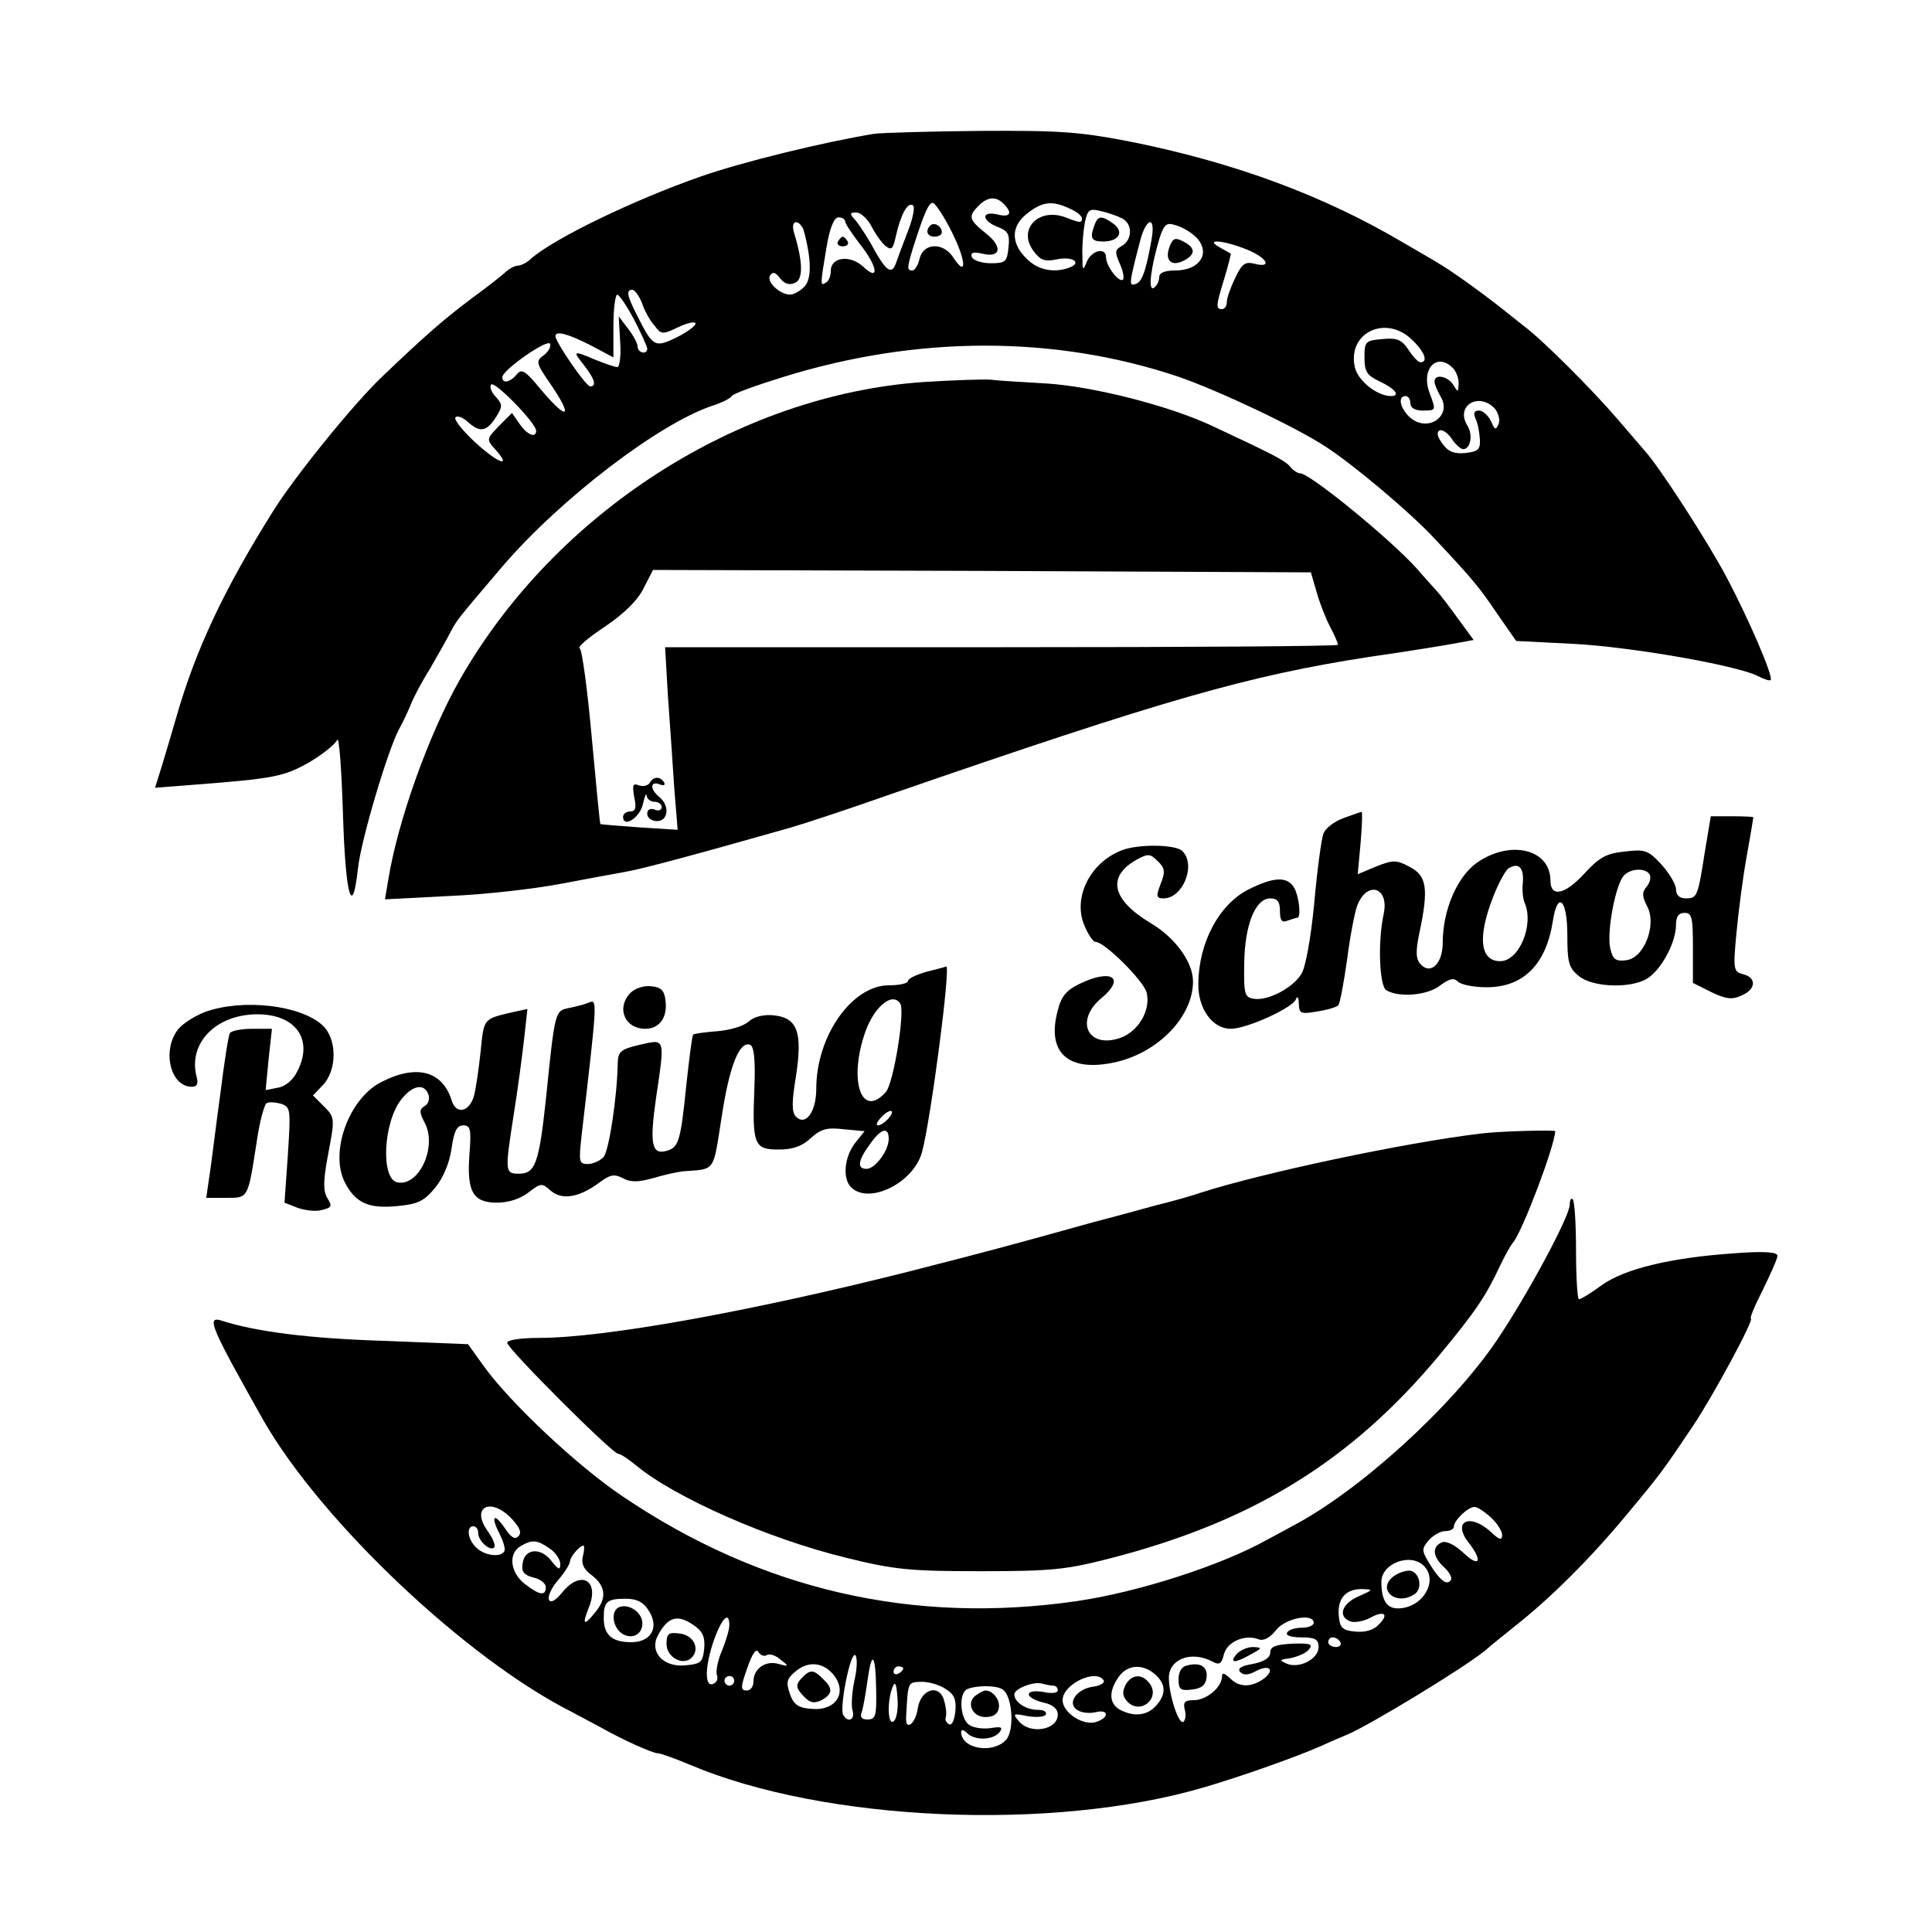 <?xml version="1.0" standalone="no"?>
<!DOCTYPE svg PUBLIC "-//W3C//DTD SVG 20010904//EN"
 "http://www.w3.org/TR/2001/REC-SVG-20010904/DTD/svg10.dtd">
<svg version="1.0" xmlns="http://www.w3.org/2000/svg"
 width="400pt" height="400pt" viewBox="0 0 400 400"
 preserveAspectRatio="xMidYMid meet">

<g transform="translate(0,400) scale(0.1,-0.1)"
fill="#000000" stroke="none">
<path d="M1810 3723 c-104 -17 -272 -58 -358 -88 -138 -48 -306 -129 -353
-171 -8 -8 -21 -14 -27 -14 -6 0 -17 -6 -24 -12 -7 -7 -40 -33 -73 -57 -56
-42 -94 -75 -184 -161 -59 -56 -182 -208 -226 -279 -101 -161 -160 -286 -200
-426 -8 -27 -21 -72 -29 -98 l-15 -48 77 6 c169 13 189 17 241 46 29 17 55 38
59 47 4 9 9 -58 12 -151 5 -169 19 -223 31 -116 6 59 62 246 85 289 8 14 18
36 24 50 5 14 23 48 40 75 16 28 35 61 42 75 15 28 12 24 108 137 120 140 324
296 435 333 19 6 37 15 40 20 3 5 50 22 105 39 279 87 564 87 820 1 81 -28
241 -103 305 -145 57 -37 175 -136 225 -190 78 -83 93 -101 130 -156 l39 -56
118 -6 c119 -6 342 -45 383 -67 12 -6 23 -10 26 -8 6 7 -46 128 -93 216 -39
73 -137 225 -168 259 -5 6 -30 35 -55 64 -53 62 -157 166 -195 194 -14 11 -40
32 -58 46 -36 28 -93 69 -119 84 -9 6 -43 25 -75 44 -163 96 -344 163 -554
206 -112 22 -149 25 -320 24 -107 -1 -205 -4 -219 -6z m268 -145 c19 -19 14
-29 -13 -22 -34 8 -33 -13 1 -26 21 -8 25 -15 22 -42 -3 -30 -6 -33 -37 -33
-19 0 -36 6 -39 13 -3 9 3 11 21 7 39 -10 44 14 8 42 -35 28 -37 35 -15 57 19
19 36 20 52 4z m-198 -56 c-10 -26 -21 -55 -24 -64 -9 -28 -20 -21 -46 25 -12
23 -30 50 -38 60 -14 15 -13 17 1 17 9 0 23 -13 31 -28 8 -16 21 -34 29 -41
13 -10 16 -7 22 21 10 44 24 70 35 63 5 -3 0 -27 -10 -53z m91 -3 c30 -60 31
-96 2 -51 -21 31 -61 29 -69 -3 -3 -14 -10 -25 -15 -25 -12 0 -11 6 2 49 23
72 32 91 40 91 5 0 23 -27 40 -61z m244 49 c14 -6 25 -15 25 -20 0 -10 -3 -10
-34 2 -56 21 -100 -25 -66 -70 14 -19 23 -22 48 -17 33 7 53 -7 26 -17 -32
-12 -66 -5 -89 19 -33 32 -32 68 3 94 31 24 51 26 87 9z m108 -20 c22 -11 22
-44 0 -57 -15 -8 -15 -13 -5 -36 7 -15 10 -30 7 -34 -8 -7 -35 28 -35 46 0 22
-30 15 -40 -9 -8 -20 -9 -19 -9 13 -1 20 2 51 5 68 6 27 9 30 33 24 14 -3 34
-10 44 -15z m-573 -7 c0 -4 14 -25 30 -46 37 -46 42 -80 7 -47 -27 25 -67 20
-67 -9 0 -10 -4 -21 -10 -24 -12 -8 -12 -6 1 72 7 42 16 63 25 63 8 0 14 -4
14 -9z m-86 -18 c16 -59 17 -101 1 -117 -9 -9 -22 -16 -29 -16 -21 0 -49 26
-42 39 6 9 11 8 21 -5 8 -11 19 -15 30 -10 18 6 18 42 -1 104 -4 13 -2 22 4
22 6 0 13 -8 16 -17z m720 -20 c-12 -67 -20 -87 -33 -91 -14 -5 -14 0 10 91 5
20 14 37 20 37 6 0 7 -14 3 -37z m89 9 c36 -32 14 -72 -40 -72 -22 0 -33 -5
-33 -14 0 -8 -5 -18 -11 -22 -13 -8 -6 44 12 104 9 27 14 32 32 26 12 -3 30
-13 40 -22z m107 -28 c43 -17 56 -40 17 -30 -20 5 -26 -1 -40 -30 -9 -19 -17
-41 -17 -49 0 -8 -4 -15 -10 -15 -13 0 -13 6 5 64 8 27 14 50 13 51 -2 1 -12
7 -23 13 -32 18 7 15 55 -4z m-1251 -111 c5 -16 17 -37 26 -47 14 -19 17 -19
50 -3 19 9 35 12 35 7 0 -5 -18 -18 -40 -29 -44 -21 -48 -20 -81 46 -21 41
-23 53 -10 53 5 0 14 -12 20 -27z m-16 -35 c15 -29 27 -56 27 -60 0 -13 -20
-9 -20 5 0 6 -9 23 -20 37 l-19 25 3 -53 c2 -28 -1 -52 -6 -52 -5 0 -25 7 -45
15 -47 20 -48 19 -24 -11 22 -28 27 -44 13 -44 -9 0 -72 92 -72 104 0 12 26 5
73 -19 l47 -25 0 65 c0 36 4 65 8 65 4 0 20 -24 35 -52z m1612 -43 c25 -24 32
-45 16 -45 -5 0 -16 12 -25 26 -14 21 -24 25 -54 22 -35 -3 -37 -5 -37 -38 0
-30 5 -37 32 -50 32 -15 43 -30 23 -30 -29 0 -69 32 -75 60 -16 72 66 110 120
55z m-1800 -31 c-16 -12 -15 -16 14 -58 50 -73 36 -79 -22 -9 -30 36 -37 40
-47 28 -14 -17 -30 -20 -30 -6 0 15 95 81 99 69 2 -6 -4 -17 -14 -24z m1883
-26 c7 -7 12 -21 12 -32 -1 -19 -1 -19 -11 -3 -11 18 -39 24 -39 7 0 -6 6 -19
12 -30 26 -41 -26 -77 -63 -44 -20 18 -26 44 -9 44 6 0 10 -7 10 -15 0 -9 9
-15 25 -15 29 0 28 0 15 36 -19 49 14 86 48 52z m-1898 -130 c0 -16 -19 -8
-34 14 l-16 23 -27 -27 c-26 -27 -26 -28 -8 -48 36 -40 7 -30 -41 14 -27 25
-45 48 -41 52 4 4 15 0 25 -9 25 -23 39 -21 58 8 15 24 15 27 0 44 -9 9 -13
21 -9 25 8 7 93 -80 93 -96z m1984 47 c8 -9 12 -23 9 -32 -6 -14 -8 -14 -16 5
-6 12 -17 22 -25 22 -10 0 -12 -5 -7 -17 5 -10 8 -29 9 -43 1 -21 -4 -25 -31
-28 -23 -2 -35 3 -47 20 -11 15 -12 24 -5 27 6 2 17 -6 25 -18 8 -12 19 -21
23 -21 16 0 21 30 9 49 -25 40 22 70 56 36z"/>
<path d="M1926 3533 c-11 -11 -6 -23 9 -23 8 0 15 4 15 9 0 13 -16 22 -24 14z"/>
<path d="M2266 3534 c-10 -27 -7 -34 18 -34 33 0 44 20 21 37 -24 17 -32 17
-39 -3z"/>
<path d="M1735 3500 c-3 -5 1 -10 10 -10 9 0 13 5 10 10 -3 6 -8 10 -10 10 -2
0 -7 -4 -10 -10z"/>
<path d="M2421 3488 c-10 -28 5 -41 31 -27 24 13 23 26 -2 39 -17 9 -22 7 -29
-12z"/>
<path d="M1911 3209 c-383 -27 -763 -271 -960 -618 -64 -113 -128 -293 -147
-412 l-7 -41 134 7 c74 3 177 15 229 25 52 10 113 21 135 25 34 6 132 32 340
91 28 8 122 39 210 70 570 197 739 245 990 284 77 11 157 24 178 28 l38 7 -33
45 c-18 25 -37 50 -43 56 -5 6 -24 26 -40 45 -54 61 -223 199 -243 199 -5 0
-15 6 -21 14 -11 13 -37 26 -161 84 -89 42 -247 82 -343 88 -50 3 -103 6 -117
8 -14 1 -76 -1 -139 -5z m815 -435 c6 -22 19 -55 28 -72 9 -17 16 -33 16 -37
0 -3 -313 -5 -697 -5 l-696 0 6 -103 c4 -56 10 -141 13 -189 l7 -86 -79 5
c-43 3 -80 6 -81 7 -1 0 -9 82 -18 181 -9 99 -20 181 -25 183 -5 2 18 22 53
45 41 28 68 55 80 80 l19 37 681 -2 681 -3 12 -41z"/>
<path d="M1345 2379 c-4 -6 -14 -8 -22 -5 -13 5 -14 1 -10 -24 5 -22 3 -30 -8
-30 -8 0 -15 -5 -15 -11 0 -24 35 -2 41 26 4 17 7 24 8 18 0 -7 8 -13 16 -13
8 0 15 -5 15 -11 0 -6 -7 -9 -15 -5 -9 3 -15 0 -15 -9 0 -8 9 -15 20 -15 24 0
27 32 5 50 -20 16 -19 34 1 26 8 -3 12 -2 9 4 -8 13 -22 13 -30 -1z"/>
<path d="M2781 2306 c-19 -7 -37 -21 -41 -32 -4 -10 -13 -75 -19 -144 -7 -72
-18 -134 -27 -147 -18 -29 -69 -55 -97 -51 -20 3 -22 8 -21 73 1 80 23 135 54
135 15 0 20 -7 20 -26 0 -20 4 -25 16 -20 9 3 18 6 20 6 8 0 4 42 -6 61 -14
25 -42 24 -94 -2 -61 -30 -104 -109 -105 -195 -1 -52 29 -94 67 -94 33 0 128
43 135 61 3 8 6 4 6 -9 1 -21 4 -22 39 -16 20 3 40 9 43 13 3 3 11 45 18 94 6
48 16 99 21 112 20 52 66 39 55 -16 -13 -59 -9 -150 5 -159 26 -16 86 -11 112
10 19 14 28 16 36 8 7 -7 34 -12 60 -12 76 0 123 47 137 137 10 64 30 45 30
-29 0 -57 3 -68 24 -85 31 -25 117 -26 147 -1 28 22 54 74 54 107 0 17 5 25
18 25 15 0 17 -10 17 -72 l0 -73 38 -19 c31 -15 44 -16 63 -7 30 13 31 37 3
44 -20 5 -21 10 -14 84 4 43 13 114 21 158 8 44 14 81 14 83 0 1 -20 2 -44 2
l-44 0 -12 -72 c-15 -95 -16 -98 -40 -98 -13 0 -20 7 -20 19 0 10 -14 33 -30
51 -28 30 -34 32 -76 27 -39 -4 -53 -12 -85 -47 -40 -43 -69 -48 -69 -13 0 65
-83 85 -152 37 -41 -29 -71 -98 -71 -166 0 -44 -26 -68 -47 -43 -9 11 -9 27
-1 65 19 90 15 117 -20 135 -28 15 -34 15 -70 1 l-38 -16 6 65 c3 36 4 65 2
64 -2 0 -19 -6 -38 -13z m372 -132 c-2 -16 0 -36 4 -44 19 -46 -12 -120 -51
-120 -42 0 -47 50 -15 132 11 29 26 56 32 60 21 13 32 2 30 -28z m262 16 c4
-6 1 -18 -6 -26 -10 -12 -9 -20 1 -40 21 -38 -6 -108 -43 -112 -22 -3 -28 2
-33 24 -8 32 10 129 27 150 13 16 45 18 54 4z"/>
<path d="M2321 2239 c-65 -26 -100 -98 -76 -155 8 -19 18 -34 23 -34 19 0 100
-81 106 -105 9 -36 -17 -81 -55 -94 -67 -23 -95 36 -38 83 50 42 20 61 -46 29
-27 -13 -38 -26 -45 -55 -24 -88 22 -129 120 -107 88 20 160 94 160 167 0 40
-37 91 -88 121 -80 48 -91 96 -29 131 24 13 28 13 44 -3 15 -14 16 -22 6 -47
-10 -26 -9 -30 6 -30 40 0 68 69 39 98 -14 14 -93 15 -127 1z"/>
<path d="M1918 1988 c-21 -6 -38 -14 -38 -19 0 -5 -18 -9 -40 -9 -76 0 -150
-105 -150 -214 0 -48 -22 -78 -42 -58 -9 9 -9 30 0 84 14 92 3 121 -47 126
-20 2 -40 -3 -51 -13 -11 -10 -40 -18 -65 -20 -25 -2 -48 -5 -50 -7 -2 -2 -8
-49 -14 -104 -12 -119 -16 -130 -42 -137 -30 -8 -34 16 -21 108 19 128 20 124
-33 112 -39 -9 -45 -14 -46 -36 -1 -71 -18 -182 -29 -196 -7 -8 -22 -15 -33
-15 -18 0 -19 4 -13 58 32 275 33 283 17 277 -9 -4 -28 -9 -43 -12 -29 -6 -29
-4 -48 -191 -14 -130 -22 -152 -55 -152 -30 0 -30 3 -11 125 8 50 17 118 21
153 l7 63 -28 -6 c-64 -15 -62 -12 -69 -83 -4 -37 -10 -78 -14 -92 -10 -33
-37 -38 -46 -8 -19 61 -73 75 -145 38 -68 -34 -108 -146 -76 -208 22 -43 50
-55 109 -49 42 4 55 10 78 38 17 21 30 52 34 82 5 35 11 47 24 47 15 0 17 -8
13 -59 -6 -78 7 -101 57 -101 24 0 48 8 65 21 26 20 28 20 46 4 23 -20 58 -15
100 16 23 17 31 19 49 10 16 -9 32 -9 64 0 23 7 51 13 62 14 67 5 61 -3 79
112 16 106 37 158 59 150 8 -3 11 -30 9 -87 -5 -120 -1 -130 50 -130 30 0 49
7 67 24 21 19 34 22 68 18 l43 -4 -20 -25 c-22 -29 -26 -73 -8 -91 37 -37 130
9 147 73 18 66 60 387 50 384 -2 -1 -21 -6 -41 -11z m-54 -66 c10 -17 -14
-165 -30 -183 -51 -57 -78 25 -42 126 19 52 56 82 72 57z m-977 -188 c3 -9 0
-20 -8 -24 -11 -7 -11 -13 0 -34 27 -49 -11 -133 -56 -124 -35 6 -30 124 8
172 23 29 47 34 56 10z m953 -49 c-7 -8 -17 -15 -22 -15 -11 0 14 29 26 30 5
0 3 -7 -4 -15z m0 -43 c0 -24 -28 -62 -46 -62 -20 0 -18 17 7 51 23 33 39 37
39 11z"/>
<path d="M1306 1945 c-31 -31 -13 -75 30 -75 29 0 46 23 42 57 -2 22 -9 29
-29 31 -15 2 -34 -4 -43 -13z"/>
<path d="M425 1905 c-21 -8 -47 -24 -57 -37 -33 -44 -15 -118 29 -118 11 0 14
6 10 21 -18 69 40 129 126 129 80 0 117 -53 82 -119 -8 -17 -25 -31 -40 -33
l-25 -5 6 63 7 64 -41 0 c-22 0 -43 -4 -46 -9 -3 -4 -12 -62 -20 -127 -9 -65
-18 -140 -22 -166 l-7 -48 41 0 c46 0 45 -3 63 113 6 43 16 80 21 83 4 3 18 2
29 -1 21 -7 21 -11 15 -106 l-7 -99 28 -11 c15 -5 38 -8 50 -4 20 5 21 8 11
24 -9 15 -9 34 0 84 16 84 16 83 -9 108 l-21 21 21 22 c29 31 29 95 -1 123
-45 42 -165 56 -243 28z"/>
<path d="M3065 1653 c-159 -19 -454 -82 -578 -122 -17 -6 -59 -18 -92 -26 -33
-9 -91 -25 -130 -35 -179 -50 -221 -61 -385 -103 -325 -82 -629 -137 -764
-137 -36 0 -66 -4 -66 -10 0 -12 218 -230 230 -230 5 0 21 -11 37 -24 81 -67
274 -152 434 -191 101 -25 133 -28 279 -28 147 0 177 3 270 27 294 76 497 201
679 419 77 93 97 123 127 187 9 19 21 41 27 48 20 25 85 197 87 230 0 3 -119
0 -155 -5z"/>
<path d="M3250 1506 c0 -24 -87 -186 -151 -281 -94 -139 -286 -313 -424 -385
-16 -9 -39 -21 -50 -27 -94 -53 -266 -109 -396 -128 -339 -49 -653 23 -940
217 -94 63 -233 194 -287 269 l-33 46 -177 7 c-154 5 -263 19 -334 42 -32 10
-20 -16 87 -206 120 -210 421 -495 640 -605 22 -12 49 -26 60 -32 42 -24 106
-53 117 -53 6 0 36 -11 67 -24 279 -118 751 -138 1062 -47 79 23 194 64 244
86 17 8 41 18 55 24 47 20 238 136 284 173 11 10 41 34 66 54 73 58 154 139
227 227 70 84 76 92 139 186 42 63 127 221 119 221 -3 0 8 27 25 60 16 33 30
64 30 70 0 8 -28 10 -92 5 -129 -9 -225 -32 -272 -66 -22 -16 -43 -29 -47 -29
-3 0 -6 45 -6 100 0 56 -3 104 -7 107 -3 4 -6 -2 -6 -11z m-2190 -651 c16 -18
21 -28 13 -36 -7 -7 -15 -2 -27 16 -23 34 -31 27 -12 -10 8 -16 13 -32 10 -37
-8 -13 -41 -9 -58 8 -18 17 -21 44 -6 44 6 0 10 -6 10 -14 0 -16 24 -38 33
-30 4 4 -3 20 -14 35 -35 50 8 70 51 24z m2027 3 c13 -12 23 -28 23 -36 0 -12
-6 -10 -23 6 -43 40 -81 23 -47 -21 30 -38 24 -54 -9 -23 -18 17 -36 26 -45
23 -22 -9 -20 -30 4 -52 11 -10 17 -22 14 -26 -8 -13 -23 -1 -44 33 -17 28
-17 31 -2 49 9 10 24 19 34 19 10 0 18 4 18 9 0 13 29 41 43 41 6 0 21 -10 34
-22z m-1949 -64 c12 -8 22 -23 22 -32 0 -14 -4 -12 -19 7 -22 28 -55 25 -59
-6 -3 -17 3 -24 22 -29 14 -3 26 -12 26 -20 0 -19 -13 -17 -44 7 -30 24 -34
63 -8 78 24 14 34 13 60 -5z m69 -15 c-4 -16 1 -28 19 -41 29 -23 31 -48 4
-79 -22 -27 -25 -22 -10 15 21 55 -18 76 -56 29 -13 -16 -23 -22 -27 -16 -4 6
4 25 18 41 14 16 25 34 25 39 0 9 20 33 28 33 2 0 2 -10 -1 -21z m1741 -21
c31 -31 -3 -88 -54 -88 -23 0 -34 17 -34 55 0 38 60 61 88 33z m-135 -63 c-35
-15 -44 -42 -17 -52 8 -3 26 0 40 7 30 17 41 8 18 -14 -10 -11 -28 -16 -48
-14 -26 2 -32 8 -34 31 -4 36 13 57 47 57 25 -1 25 -1 -6 -15z m-1471 -28 c24
-35 7 -67 -35 -67 -40 0 -57 15 -57 50 0 34 6 40 46 40 22 0 36 -7 46 -23z
m96 -33 c17 -12 22 -24 20 -47 -3 -29 -7 -32 -40 -35 -45 -4 -74 28 -56 62 21
39 41 45 76 20z m72 1 c0 -9 -7 -32 -15 -52 -9 -20 -13 -43 -11 -50 3 -7 1
-15 -5 -18 -19 -12 -21 26 -4 80 17 52 35 73 35 40z m1210 5 c0 -5 -11 -10
-24 -10 -14 0 -28 -4 -31 -10 -4 -6 8 -10 29 -10 29 0 36 -4 36 -20 0 -25 -41
-46 -67 -34 -15 7 -14 8 9 11 14 3 32 10 38 18 9 11 3 13 -34 12 -35 -2 -46
-6 -46 -18 0 -11 -12 -19 -36 -24 -25 -4 -33 -10 -26 -17 7 -7 17 -6 32 2 28
15 41 3 16 -16 -26 -18 -51 -18 -70 2 -11 10 -16 12 -16 3 0 -22 -32 -49 -58
-49 -19 0 -23 -4 -19 -20 3 -11 1 -22 -3 -25 -10 -6 -30 57 -30 91 0 39 46 57
90 34 15 -8 19 -5 24 15 7 26 43 42 72 31 10 -4 23 3 36 19 19 25 78 36 78 15z
m55 -40 c3 -5 -1 -10 -9 -10 -9 0 -16 5 -16 10 0 6 4 10 9 10 6 0 13 -4 16
-10z m-1188 -27 c6 4 19 0 29 -9 18 -14 18 -15 -4 -9 -27 8 -52 -10 -52 -36 0
-11 -6 -19 -14 -19 -13 0 -13 7 1 46 10 29 18 42 23 34 4 -7 12 -10 17 -7z
m182 -52 c-5 -24 -7 -52 -4 -62 6 -19 -9 -27 -19 -10 -9 13 15 134 25 124 4
-4 4 -28 -2 -52z m45 -21 c1 -52 -1 -60 -18 -60 -12 0 -16 5 -12 15 3 8 8 37
12 65 9 66 17 56 18 -20z m-87 31 c28 -37 2 -74 -47 -69 -28 2 -37 9 -45 32
-8 24 -6 31 14 47 26 21 57 17 78 -10z m143 15 c0 -3 -4 -8 -10 -11 -5 -3 -10
-1 -10 4 0 6 5 11 10 11 6 0 10 -2 10 -4z m522 -13 c22 -20 23 -41 1 -65 -18
-20 -45 -23 -74 -8 -23 13 -24 38 -3 68 18 26 50 28 76 5z m-872 -13 c0 -5 -4
-10 -10 -10 -5 0 -10 5 -10 10 0 6 5 10 10 10 6 0 10 -4 10 -10z m765 1 c3 -5
-7 -11 -21 -13 -34 -4 -56 -34 -34 -48 8 -6 25 -8 38 -5 28 7 29 -11 2 -20
-27 -9 -70 19 -70 45 0 33 69 66 85 41z m-434 -84 c-13 -13 -15 41 -3 70 5 13
8 8 10 -21 2 -21 -1 -43 -7 -49z m107 66 c18 -11 22 -22 20 -46 -2 -18 -7 -30
-13 -27 -5 3 -9 9 -7 14 2 6 1 20 -3 34 -9 37 -49 26 -55 -16 -5 -32 -26 -47
-24 -17 4 74 3 72 32 73 15 0 37 -6 50 -15z m223 7 c5 0 9 -4 9 -10 0 -5 -13
-7 -30 -3 -18 3 -30 1 -30 -5 0 -6 14 -13 30 -17 20 -4 30 -13 30 -25 0 -32
-58 -42 -81 -13 -13 15 -11 16 18 10 18 -3 35 -2 38 3 3 6 -4 10 -17 10 -24 0
-48 16 -48 32 0 12 42 28 58 22 8 -2 18 -4 23 -4z m-105 -8 c20 -13 25 -84 7
-104 -27 -30 -93 -19 -93 16 0 6 5 5 12 -2 16 -16 53 -15 67 1 8 11 5 13 -19
9 -17 -2 -37 1 -45 8 -18 15 -20 66 -2 73 19 8 61 8 73 -1z"/>
<path d="M2886 737 c-37 -27 4 -63 42 -38 18 11 12 45 -8 49 -9 1 -24 -4 -34
-11z"/>
<path d="M1283 673 c-18 -6 -16 -38 2 -53 20 -16 45 -6 45 19 0 22 -27 41 -47
34z"/>
<path d="M1380 596 c0 -27 34 -46 52 -28 18 18 4 47 -25 50 -23 3 -27 0 -27
-22z"/>
<path d="M2560 575 c-16 -19 -3 -19 30 0 24 13 24 14 4 15 -12 0 -27 -7 -34
-15z"/>
<path d="M2458 552 c-11 -2 -18 -13 -18 -28 0 -22 4 -25 28 -22 19 2 28 9 30
24 3 23 -12 33 -40 26z"/>
<path d="M1662 528 c-16 -16 -15 -23 4 -42 12 -12 20 -13 35 -6 23 13 24 24 3
44 -19 19 -26 20 -42 4z"/>
<path d="M2330 511 c-7 -15 -6 -23 5 -35 28 -27 69 10 44 40 -16 20 -37 17
-49 -5z"/>
<path d="M2022 491 c-23 -14 -10 -46 18 -46 16 0 26 6 28 19 3 16 -12 36 -28
36 -3 0 -11 -4 -18 -9z"/>
</g>
</svg>
